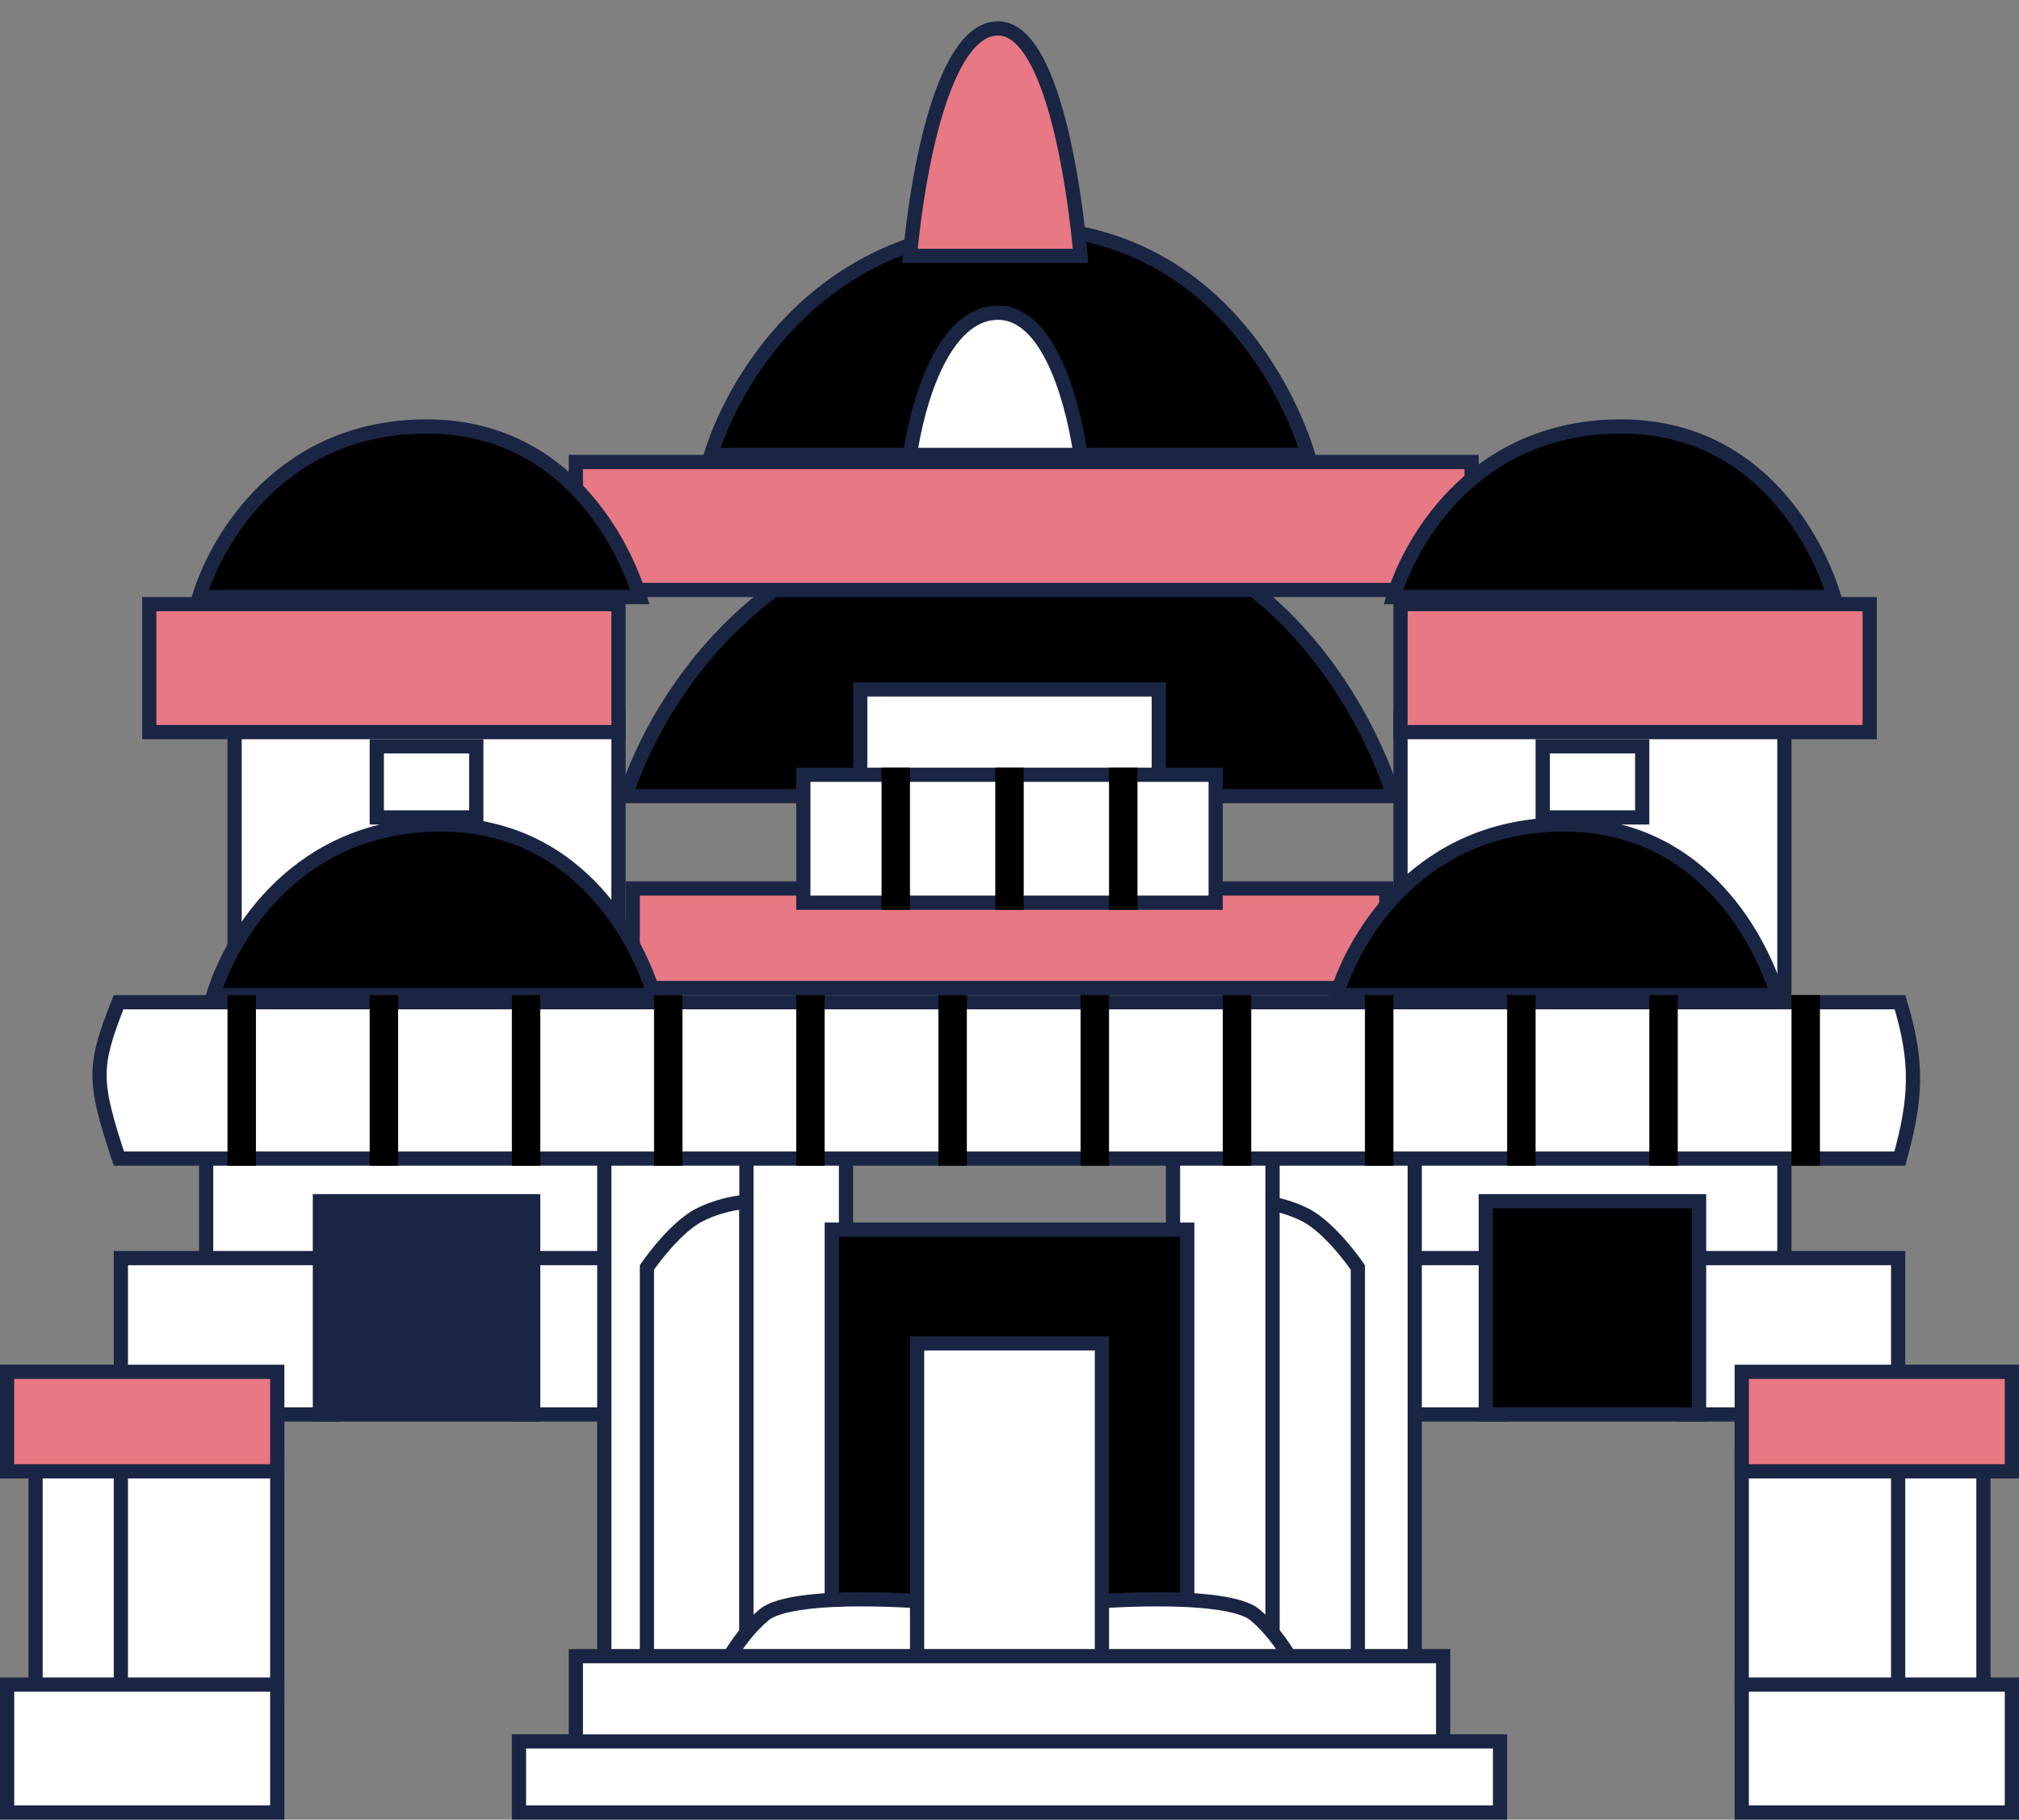 <svg width="71" height="64" viewBox="0 0 71 64" fill="none" xmlns="http://www.w3.org/2000/svg">
<rect x="0" y="0" width="71" height="64" fill="#808080" stroke="none"/>
<path d="M35.935 18C27.226 18 23.161 24.389 22 28H49C48.129 25.222 44.645 18 35.935 18Z" fill="black" stroke="#1A2544" stroke-width="0.5"/>
<rect x="20.25" y="16.25" width="31.5" height="4.5" fill="#E87883" stroke="#1A2544" stroke-width="0.5"/>
<rect x="30.25" y="24.25" width="10.5" height="3.5" fill="white" stroke="#1A2544" stroke-width="0.5"/>
<rect x="22.25" y="31.25" width="26.5" height="3.5" fill="#E87883" stroke="#1A2544" stroke-width="0.5"/>
<rect x="28.25" y="27.25" width="14.5" height="4.5" fill="white" stroke="#1A2544" stroke-width="0.5"/>
<rect x="8.25" y="25.25" width="13.5" height="10.5" fill="white" stroke="#1A2544" stroke-width="0.5"/>
<rect x="49.25" y="25.25" width="13.5" height="10.5" fill="white" stroke="#1A2544" stroke-width="0.5"/>
<rect x="13.25" y="26.25" width="3.5" height="2.5" fill="white" stroke="#1A2544" stroke-width="0.5"/>
<rect x="54.25" y="26.25" width="3.5" height="2.5" fill="white" stroke="#1A2544" stroke-width="0.5"/>
<path d="M35.839 8C29.064 8 25.903 13.111 25 16H46C45.323 13.778 42.613 8 35.839 8Z" fill="black" stroke="#1A2544" stroke-width="0.5"/>
<path d="M15.5 29C10.5 29 8.167 32.833 7.5 35H23C22.5 33.333 20.5 29 15.5 29Z" fill="black" stroke="#1A2544" stroke-width="0.5"/>
<path d="M35.097 11C33.161 11 32.258 14.194 32 16H38C37.806 14.611 37.032 11 35.097 11Z" fill="white" stroke="#1A2544" stroke-width="0.5"/>
<path d="M35.097 1C33.161 1 32.258 6.111 32 9H38C37.806 6.778 37.032 1 35.097 1Z" fill="#E87883" stroke="#1A2544" stroke-width="0.5"/>
<path d="M55 29C50 29 47.667 32.833 47 35H62.5C62 33.333 60 29 55 29Z" fill="black" stroke="#1A2544" stroke-width="0.5"/>
<path d="M57 15C52 15 49.667 18.833 49 21H64.5C64 19.333 62 15 57 15Z" fill="black" stroke="#1A2544" stroke-width="0.5"/>
<path d="M15 15C10 15 7.667 18.833 7 21H22.5C22 19.333 20 15 15 15Z" fill="black" stroke="#1A2544" stroke-width="0.5"/>
<rect x="7.25" y="40.25" width="14.5" height="4.5" fill="white" stroke="#1A2544" stroke-width="0.5"/>
<rect x="49.25" y="40.25" width="13.5" height="4.5" fill="white" stroke="#1A2544" stroke-width="0.5"/>
<rect x="49.25" y="44.25" width="3.5" height="5.5" fill="white" stroke="#1A2544" stroke-width="0.5"/>
<rect x="44.25" y="40.25" width="5.5" height="18.5" fill="white" stroke="#1A2544" stroke-width="0.5"/>
<rect x="18.25" y="44.25" width="3.5" height="5.5" fill="white" stroke="#1A2544" stroke-width="0.5"/>
<rect x="21.25" y="40.25" width="5.5" height="18.5" fill="white" stroke="#1A2544" stroke-width="0.5"/>
<rect x="4.25" y="44.25" width="7.5" height="5.5" fill="white" stroke="#1A2544" stroke-width="0.5"/>
<rect x="59.25" y="44.25" width="7.5" height="5.5" fill="white" stroke="#1A2544" stroke-width="0.5"/>
<rect x="11.25" y="42.25" width="7.5" height="7.5" fill="#1A2544" stroke="#1A2544" stroke-width="0.5"/>
<rect x="5.25" y="21.25" width="16.5" height="4.5" fill="#E87883" stroke="#1A2544" stroke-width="0.5"/>
<rect x="49.25" y="21.25" width="16.5" height="4.5" fill="#E87883" stroke="#1A2544" stroke-width="0.5"/>
<rect x="52.25" y="42.25" width="7.5" height="7.5" fill="black" stroke="#1A2544" stroke-width="0.5"/>
<path d="M44.25 42.265V58.75H47.75V58.719V58.684V58.65V58.615V58.58V58.546V58.511V58.477V58.443V58.409V58.375V58.341V58.307V58.273V58.239V58.206V58.172V58.139V58.105V58.072V58.038V58.005V57.972V57.939V57.906V57.873V57.84V57.808V57.775V57.742V57.71V57.677V57.645V57.612V57.58V57.548V57.516V57.484V57.452V57.42V57.388V57.356V57.325V57.293V57.261V57.23V57.198V57.167V57.136V57.104V57.073V57.042V57.011V56.98V56.949V56.918V56.887V56.857V56.826V56.795V56.765V56.734V56.704V56.673V56.643V56.613V56.583V56.553V56.522V56.492V56.462V56.432V56.403V56.373V56.343V56.313V56.284V56.254V56.225V56.195V56.166V56.137V56.107V56.078V56.049V56.02V55.991V55.962V55.933V55.904V55.875V55.846V55.818V55.789V55.76V55.731V55.703V55.675V55.646V55.618V55.589V55.561V55.533V55.505V55.476V55.448V55.42V55.392V55.364V55.336V55.308V55.281V55.253V55.225V55.197V55.17V55.142V55.114V55.087V55.059V55.032V55.005V54.977V54.95V54.923V54.895V54.868V54.841V54.814V54.787V54.76V54.733V54.706V54.679V54.652V54.625V54.598V54.572V54.545V54.518V54.491V54.465V54.438V54.411V54.385V54.358V54.332V54.306V54.279V54.253V54.227V54.2V54.174V54.148V54.121V54.095V54.069V54.043V54.017V53.991V53.965V53.939V53.913V53.887V53.861V53.835V53.809V53.783V53.758V53.732V53.706V53.68V53.655V53.629V53.603V53.578V53.552V53.526V53.501V53.475V53.45V53.424V53.399V53.373V53.348V53.323V53.297V53.272V53.247V53.221V53.196V53.171V53.145V53.12V53.095V53.07V53.044V53.019V52.994V52.969V52.944V52.919V52.894V52.869V52.843V52.818V52.793V52.768V52.743V52.718V52.693V52.668V52.643V52.618V52.593V52.569V52.544V52.519V52.494V52.469V52.444V52.419V52.394V52.37V52.345V52.32V52.295V52.27V52.245V52.221V52.196V52.171V52.146V52.121V52.097V52.072V52.047V52.022V51.998V51.973V51.948V51.923V51.898V51.874V51.849V51.824V51.8V51.775V51.75V51.725V51.7V51.676V51.651V51.626V51.602V51.577V51.552V51.527V51.502V51.478V51.453V51.428V51.403V51.379V51.354V51.329V51.304V51.279V51.255V51.23V51.205V51.18V51.155V51.13V51.106V51.081V51.056V51.031V51.006V50.981V50.956V50.931V50.907V50.882V50.857V50.832V50.807V50.782V50.757V50.732V50.707V50.682V50.657V50.631V50.606V50.581V50.556V50.531V50.506V50.481V50.456V50.43V50.405V50.38V50.355V50.329V50.304V50.279V50.253V50.228V50.203V50.177V50.152V50.127V50.101V50.076V50.05V50.025V49.999V49.974V49.948V49.922V49.897V49.871V49.845V49.82V49.794V49.768V49.742V49.717V49.691V49.665V49.639V49.613V49.587V49.561V49.535V49.509V49.483V49.457V49.431V49.405V49.379V49.352V49.326V49.3V49.273V49.247V49.221V49.194V49.168V49.142V49.115V49.089V49.062V49.035V49.009V48.982V48.955V48.928V48.902V48.875V48.848V48.821V48.794V48.767V48.74V48.713V48.686V48.659V48.632V48.605V48.577V48.55V48.523V48.495V48.468V48.441V48.413V48.386V48.358V48.33V48.303V48.275V48.247V48.219V48.192V48.164V48.136V48.108V48.08V48.052V48.024V47.995V47.967V47.939V47.911V47.882V47.854V47.825V47.797V47.769V47.74V47.711V47.682V47.654V47.625V47.596V47.567V47.538V47.509V47.48V47.451V47.422V47.393V47.363V47.334V47.305V47.275V47.246V47.216V47.187V47.157V47.127V47.097V47.068V47.038V47.008V46.978V46.947V46.917V46.887V46.857V46.827V46.796V46.766V46.735V46.705V46.674V46.643V46.613V46.582V46.551V46.52V46.489V46.458V46.427V46.396V46.364V46.333V46.302V46.27V46.239V46.207V46.175V46.144V46.112V46.08V46.048V46.016V45.984V45.952V45.92V45.888V45.855V45.823V45.79V45.758V45.725V45.692V45.66V45.627V45.594V45.561V45.528V45.495V45.462V45.428V45.395V45.361V45.328V45.294V45.261V45.227V45.193V45.159V45.125V45.091V45.057V45.023V44.989V44.954V44.92V44.885V44.85V44.816V44.781V44.746V44.711V44.676V44.641V44.606V44.578C47.722 44.537 47.68 44.478 47.627 44.406C47.52 44.261 47.368 44.063 47.185 43.85C46.814 43.417 46.341 42.95 45.888 42.724C45.417 42.488 44.943 42.369 44.584 42.309C44.455 42.288 44.342 42.274 44.25 42.265Z" fill="white" stroke="#1A2544" stroke-width="0.5"/>
<rect x="41.25" y="40.25" width="3.5" height="17.5" fill="white" stroke="#1A2544" stroke-width="0.5"/>
<path d="M26.25 42.265V58.75H22.75V58.719V58.684V58.65V58.615V58.58V58.546V58.511V58.477V58.443V58.409V58.375V58.341V58.307V58.273V58.239V58.206V58.172V58.139V58.105V58.072V58.038V58.005V57.972V57.939V57.906V57.873V57.84V57.808V57.775V57.742V57.71V57.677V57.645V57.612V57.58V57.548V57.516V57.484V57.452V57.42V57.388V57.356V57.325V57.293V57.261V57.23V57.198V57.167V57.136V57.104V57.073V57.042V57.011V56.98V56.949V56.918V56.887V56.857V56.826V56.795V56.765V56.734V56.704V56.673V56.643V56.613V56.583V56.553V56.522V56.492V56.462V56.432V56.403V56.373V56.343V56.313V56.284V56.254V56.225V56.195V56.166V56.137V56.107V56.078V56.049V56.02V55.991V55.962V55.933V55.904V55.875V55.846V55.818V55.789V55.76V55.731V55.703V55.675V55.646V55.618V55.589V55.561V55.533V55.505V55.476V55.448V55.42V55.392V55.364V55.336V55.308V55.281V55.253V55.225V55.197V55.17V55.142V55.114V55.087V55.059V55.032V55.005V54.977V54.95V54.923V54.895V54.868V54.841V54.814V54.787V54.76V54.733V54.706V54.679V54.652V54.625V54.598V54.572V54.545V54.518V54.491V54.465V54.438V54.411V54.385V54.358V54.332V54.306V54.279V54.253V54.227V54.2V54.174V54.148V54.121V54.095V54.069V54.043V54.017V53.991V53.965V53.939V53.913V53.887V53.861V53.835V53.809V53.783V53.758V53.732V53.706V53.68V53.655V53.629V53.603V53.578V53.552V53.526V53.501V53.475V53.45V53.424V53.399V53.373V53.348V53.323V53.297V53.272V53.247V53.221V53.196V53.171V53.145V53.12V53.095V53.07V53.044V53.019V52.994V52.969V52.944V52.919V52.894V52.869V52.843V52.818V52.793V52.768V52.743V52.718V52.693V52.668V52.643V52.618V52.593V52.569V52.544V52.519V52.494V52.469V52.444V52.419V52.394V52.37V52.345V52.32V52.295V52.27V52.245V52.221V52.196V52.171V52.146V52.121V52.097V52.072V52.047V52.022V51.998V51.973V51.948V51.923V51.898V51.874V51.849V51.824V51.8V51.775V51.75V51.725V51.7V51.676V51.651V51.626V51.602V51.577V51.552V51.527V51.502V51.478V51.453V51.428V51.403V51.379V51.354V51.329V51.304V51.279V51.255V51.23V51.205V51.18V51.155V51.13V51.106V51.081V51.056V51.031V51.006V50.981V50.956V50.931V50.907V50.882V50.857V50.832V50.807V50.782V50.757V50.732V50.707V50.682V50.657V50.631V50.606V50.581V50.556V50.531V50.506V50.481V50.456V50.43V50.405V50.38V50.355V50.329V50.304V50.279V50.253V50.228V50.203V50.177V50.152V50.127V50.101V50.076V50.05V50.025V49.999V49.974V49.948V49.922V49.897V49.871V49.845V49.82V49.794V49.768V49.742V49.717V49.691V49.665V49.639V49.613V49.587V49.561V49.535V49.509V49.483V49.457V49.431V49.405V49.379V49.352V49.326V49.3V49.273V49.247V49.221V49.194V49.168V49.142V49.115V49.089V49.062V49.035V49.009V48.982V48.955V48.928V48.902V48.875V48.848V48.821V48.794V48.767V48.74V48.713V48.686V48.659V48.632V48.605V48.577V48.55V48.523V48.495V48.468V48.441V48.413V48.386V48.358V48.33V48.303V48.275V48.247V48.219V48.192V48.164V48.136V48.108V48.08V48.052V48.024V47.995V47.967V47.939V47.911V47.882V47.854V47.825V47.797V47.769V47.74V47.711V47.682V47.654V47.625V47.596V47.567V47.538V47.509V47.48V47.451V47.422V47.393V47.363V47.334V47.305V47.275V47.246V47.216V47.187V47.157V47.127V47.097V47.068V47.038V47.008V46.978V46.947V46.917V46.887V46.857V46.827V46.796V46.766V46.735V46.705V46.674V46.643V46.613V46.582V46.551V46.52V46.489V46.458V46.427V46.396V46.364V46.333V46.302V46.27V46.239V46.207V46.175V46.144V46.112V46.08V46.048V46.016V45.984V45.952V45.92V45.888V45.855V45.823V45.79V45.758V45.725V45.692V45.66V45.627V45.594V45.561V45.528V45.495V45.462V45.428V45.395V45.361V45.328V45.294V45.261V45.227V45.193V45.159V45.125V45.091V45.057V45.023V44.989V44.954V44.92V44.885V44.85V44.816V44.781V44.746V44.711V44.676V44.641V44.606V44.578C22.778 44.537 22.82 44.478 22.873 44.406C22.98 44.261 23.132 44.063 23.315 43.85C23.686 43.417 24.159 42.95 24.612 42.724C25.083 42.488 25.558 42.369 25.916 42.309C26.045 42.288 26.158 42.274 26.25 42.265Z" fill="white" stroke="#1A2544" stroke-width="0.5"/>
<rect x="26.25" y="40.25" width="3.5" height="17.5" fill="white" stroke="#1A2544" stroke-width="0.5"/>
<rect x="29.25" y="43.25" width="12.5" height="15.5" fill="black" stroke="#1A2544" stroke-width="0.5"/>
<path d="M38.25 58.75V56.35C38.391 56.339 38.592 56.324 38.836 56.309C39.333 56.28 40.007 56.25 40.714 56.25C41.423 56.25 42.16 56.28 42.787 56.368C43.1 56.411 43.38 56.469 43.612 56.542C43.848 56.616 44.018 56.702 44.125 56.791C44.667 57.247 45.079 57.821 45.357 58.288C45.461 58.463 45.545 58.621 45.61 58.75H38.25Z" fill="white" stroke="#1A2544" stroke-width="0.5"/>
<path d="M32.75 58.75V56.35C32.609 56.339 32.408 56.324 32.164 56.309C31.667 56.28 30.994 56.25 30.286 56.25C29.577 56.25 28.84 56.28 28.213 56.368C27.9 56.411 27.62 56.469 27.388 56.542C27.152 56.616 26.982 56.702 26.875 56.791C26.333 57.247 25.921 57.821 25.643 58.288C25.539 58.463 25.455 58.621 25.39 58.75H32.75Z" fill="white" stroke="#1A2544" stroke-width="0.5"/>
<rect x="32.25" y="47.25" width="6.5" height="11.5" fill="white" stroke="#1A2544" stroke-width="0.5"/>
<rect x="66.25" y="51.25" width="3.5" height="8.5" fill="white" stroke="#1A2544" stroke-width="0.5"/>
<rect x="1.25" y="51.25" width="3.5" height="8.5" fill="white" stroke="#1A2544" stroke-width="0.5"/>
<rect x="61.25" y="51.25" width="5.5" height="8.5" fill="white" stroke="#1A2544" stroke-width="0.5"/>
<rect x="4.25" y="51.25" width="5.5" height="8.5" fill="white" stroke="#1A2544" stroke-width="0.5"/>
<rect x="61.25" y="48.25" width="9.5" height="3.5" fill="#E87883" stroke="#1A2544" stroke-width="0.5"/>
<rect x="0.25" y="48.25" width="9.5" height="3.5" fill="#E87883" stroke="#1A2544" stroke-width="0.5"/>
<path d="M3.5 37.812C3.5 37.086 3.712 36.406 4.17 35.25H66.815C67.139 36.322 67.281 37.163 67.272 37.998C67.264 38.833 67.106 39.675 66.81 40.75H4.181C3.717 39.35 3.5 38.548 3.5 37.812Z" fill="white" stroke="#1A2544" stroke-width="0.5"/>
<rect x="20.25" y="58.25" width="30.5" height="3.5" fill="white" stroke="#1A2544" stroke-width="0.5"/>
<rect x="18.25" y="61.25" width="34.5" height="2.5" fill="white" stroke="#1A2544" stroke-width="0.5"/>
<rect x="61.25" y="59.25" width="9.5" height="4.5" fill="white" stroke="#1A2544" stroke-width="0.5"/>
<rect x="0.25" y="59.25" width="9.5" height="4.5" fill="white" stroke="#1A2544" stroke-width="0.5"/>
<line x1="8.5" y1="35" x2="8.5" y2="41" stroke="black"/>
<line x1="31.5" y1="27" x2="31.5" y2="32" stroke="black"/>
<line x1="35.5" y1="27" x2="35.5" y2="32" stroke="black"/>
<line x1="39.5" y1="27" x2="39.5" y2="32" stroke="black"/>
<line x1="13.5" y1="35" x2="13.5" y2="41" stroke="black"/>
<line x1="18.5" y1="35" x2="18.5" y2="41" stroke="black"/>
<line x1="23.5" y1="35" x2="23.5" y2="41" stroke="black"/>
<line x1="28.5" y1="35" x2="28.5" y2="41" stroke="black"/>
<line x1="33.5" y1="35" x2="33.5" y2="41" stroke="black"/>
<line x1="38.5" y1="35" x2="38.5" y2="41" stroke="black"/>
<line x1="43.5" y1="35" x2="43.5" y2="41" stroke="black"/>
<line x1="48.5" y1="35" x2="48.5" y2="41" stroke="black"/>
<line x1="53.5" y1="35" x2="53.5" y2="41" stroke="black"/>
<line x1="58.5" y1="35" x2="58.5" y2="41" stroke="black"/>
<line x1="63.5" y1="35" x2="63.5" y2="41" stroke="black"/>
</svg>
